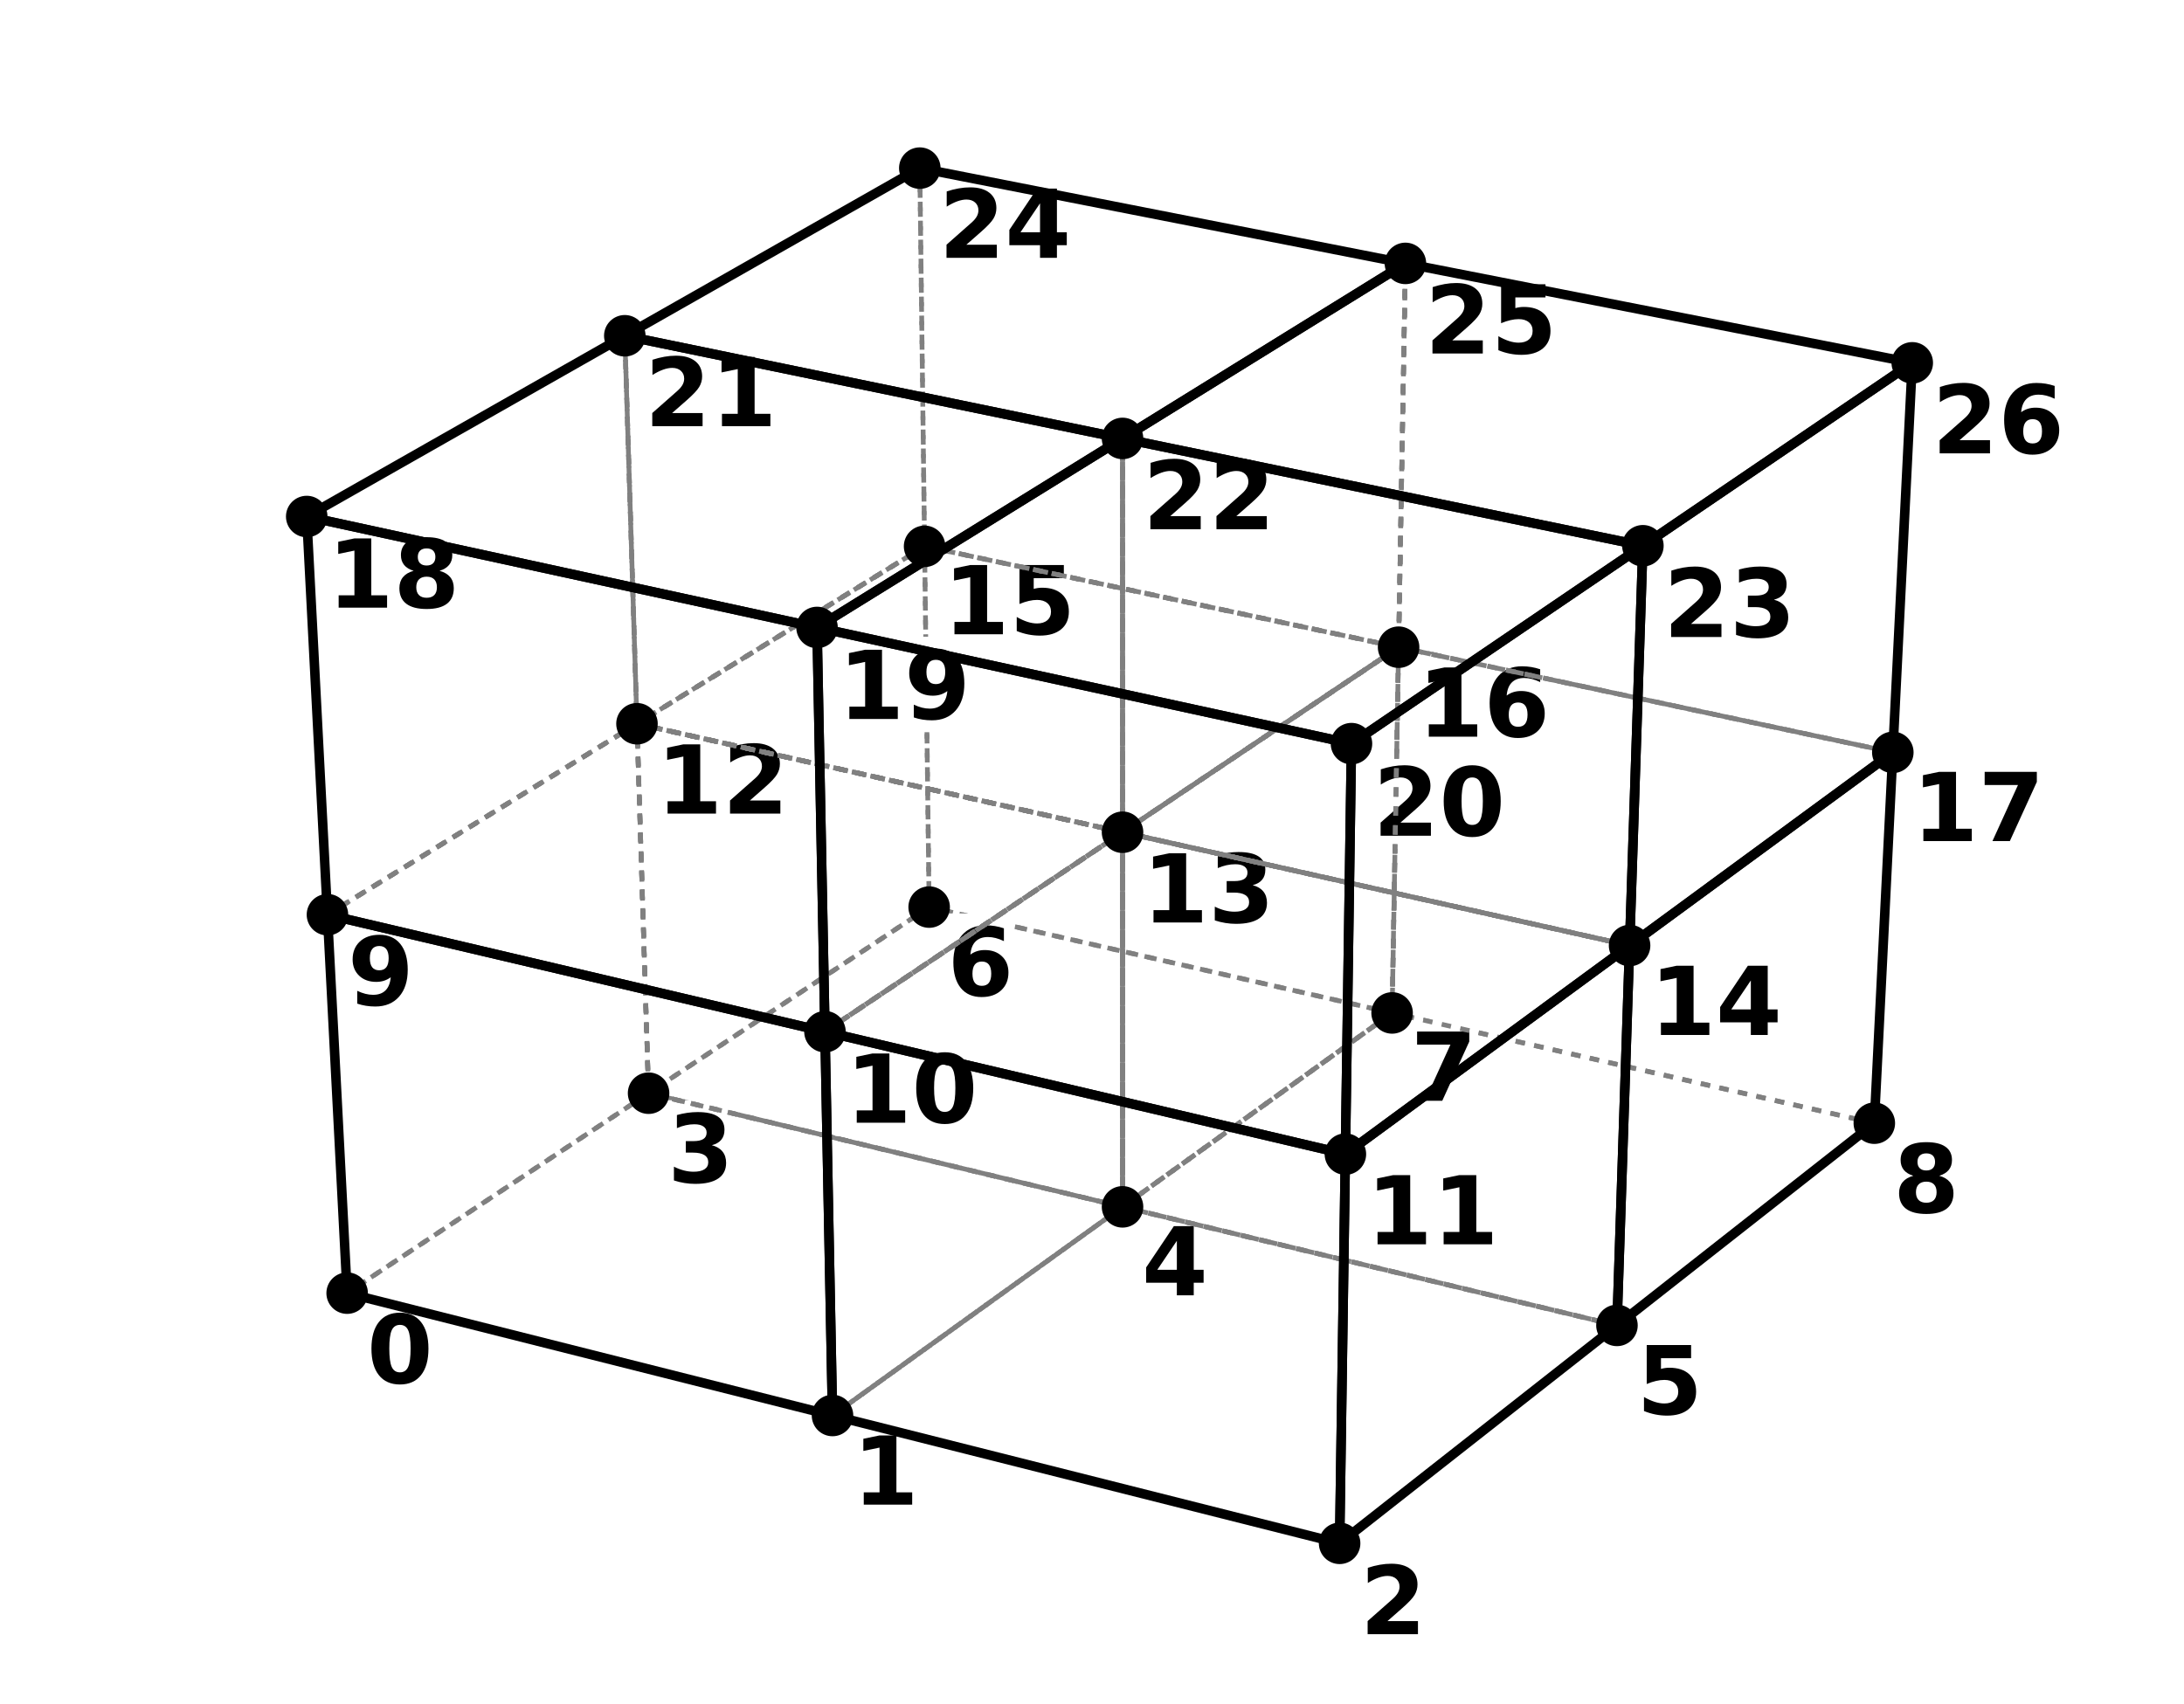 <?xml version="1.0" encoding="utf-8" standalone="no"?>
<!DOCTYPE svg PUBLIC "-//W3C//DTD SVG 1.1//EN"
  "http://www.w3.org/Graphics/SVG/1.1/DTD/svg11.dtd">
<!-- Created with matplotlib (http://matplotlib.sourceforge.net/) -->
<svg height="359pt" version="1.1" viewBox="0 0 460 359" width="460pt" xmlns="http://www.w3.org/2000/svg" xmlns:xlink="http://www.w3.org/1999/xlink">
 <defs>
  <style type="text/css">
*{stroke-linecap:square;stroke-linejoin:round;}
  </style>
 </defs>
 <g id="figure_1">
  <g id="patch_1">
   <path d="
M0 360
L460.8 360
L460.8 0
L0 0
z
" style="fill:#ffffff;"/>
  </g>
  <g id="patch_2">
   <path d="
M7.2 352.8
L453.6 352.8
L453.6 7.2
L7.2 7.2
z
" style="fill:#ffffff;"/>
  </g>
  <g id="axes_1">
   <g id="Poly3DCollection_1">
    <defs>
     <path d="
M293.208 -146.604
L195.7 -168.903
L194.738 -244.904
L294.576 -223.654
z
" id="C0_0_dccade579b"/>
    </defs>
    <g clip-path="url(#p5bee155178)">
     <use style="fill:none;stroke:#808080;stroke-dasharray:1,3;stroke-dashoffset:0.0;stroke-linecap:butt;" x="0" xlink:href="#C0_0_dccade579b" y="360.0"/>
    </g>
   </g>
   <g id="Poly3DCollection_2">
    <defs>
     <path d="
M136.605 -129.695
L236.432 -105.752
L293.208 -146.604
L195.7 -168.903
z
" id="C1_0_1a8f1edcb4"/>
    </defs>
    <g clip-path="url(#p5bee155178)">
     <use style="fill:none;stroke:#808080;stroke-dasharray:1,3;stroke-dashoffset:0.0;stroke-linecap:butt;" x="0" xlink:href="#C1_0_1a8f1edcb4" y="360.0"/>
    </g>
   </g>
   <g id="Poly3DCollection_3">
    <defs>
     <path d="
M195.7 -168.903
L136.605 -129.695
L134.162 -207.527
L194.738 -244.904
z
" id="C2_0_f75cc17c70"/>
    </defs>
    <g clip-path="url(#p5bee155178)">
     <use style="fill:none;stroke:#808080;stroke-dasharray:1,3;stroke-dashoffset:0.0;stroke-linecap:butt;" x="0" xlink:href="#C2_0_f75cc17c70" y="360.0"/>
    </g>
   </g>
   <g id="Poly3DCollection_4">
    <defs>
     <path d="
M394.773 -123.377
L293.208 -146.604
L294.576 -223.654
L398.67 -201.498
z
" id="C3_0_6475b06a6d"/>
    </defs>
    <g clip-path="url(#p5bee155178)">
     <use style="fill:none;stroke:#808080;stroke-dasharray:1,3;stroke-dashoffset:0.0;stroke-linecap:butt;" x="0" xlink:href="#C3_0_6475b06a6d" y="360.0"/>
    </g>
   </g>
   <g id="text_1">
    <g id="patch_3">
     <path d="
M75.28 293.674
L91.284 293.674
L91.284 274.546
L75.28 274.546
z
" style="fill:#ffffff;stroke:#ffffff;"/>
    </g>
    <!-- 0 -->
    <defs>
     <path d="
M46 36.531
Q46 50.203 43.438 55.781
Q40.875 61.375 34.812 61.375
Q28.766 61.375 26.172 55.781
Q23.578 50.203 23.578 36.531
Q23.578 22.703 26.172 17.031
Q28.766 11.375 34.812 11.375
Q40.828 11.375 43.406 17.031
Q46 22.703 46 36.531
M64.797 36.375
Q64.797 18.266 56.984 8.422
Q49.172 -1.422 34.812 -1.422
Q20.406 -1.422 12.594 8.422
Q4.781 18.266 4.781 36.375
Q4.781 54.547 12.594 64.375
Q20.406 74.219 34.812 74.219
Q49.172 74.219 56.984 64.375
Q64.797 54.547 64.797 36.375" id="BitstreamVeraSans-Bold-30"/>
    </defs>
    <g transform="translate(77.28 291.389)scale(0.2 -0.2)">
     <use xlink:href="#BitstreamVeraSans-Bold-30"/>
    </g>
   </g>
   <g id="text_2">
    <g id="patch_4">
     <path d="
M177.585 318.989
L191.869 318.989
L191.869 300.408
L177.585 300.408
z
" style="fill:#ffffff;stroke:#ffffff;"/>
    </g>
    <!-- 1 -->
    <defs>
     <path d="
M11.719 12.984
L28.328 12.984
L28.328 60.109
L11.281 56.594
L11.281 69.391
L28.219 72.906
L46.094 72.906
L46.094 12.984
L62.703 12.984
L62.703 0
L11.719 0
z
" id="BitstreamVeraSans-Bold-31"/>
    </defs>
    <g transform="translate(179.585 316.989)scale(0.2 -0.2)">
     <use xlink:href="#BitstreamVeraSans-Bold-31"/>
    </g>
   </g>
   <g id="text_3">
    <g id="patch_5">
     <path d="
M284.475 346.274
L299.071 346.274
L299.071 327.43
L284.475 327.43
z
" style="fill:#ffffff;stroke:#ffffff;"/>
    </g>
    <!-- 2 -->
    <defs>
     <path d="
M28.812 13.812
L60.891 13.812
L60.891 0
L7.906 0
L7.906 13.812
L34.516 37.312
Q38.094 40.531 39.797 43.609
Q41.5 46.688 41.5 50
Q41.5 55.125 38.062 58.25
Q34.625 61.375 28.906 61.375
Q24.516 61.375 19.281 59.5
Q14.062 57.625 8.109 53.906
L8.109 69.922
Q14.453 72.016 20.656 73.109
Q26.859 74.219 32.812 74.219
Q45.906 74.219 53.156 68.453
Q60.406 62.703 60.406 52.391
Q60.406 46.438 57.328 41.281
Q54.25 36.141 44.391 27.484
z
" id="BitstreamVeraSans-Bold-32"/>
    </defs>
    <g transform="translate(286.475 344.274)scale(0.2 -0.2)">
     <use xlink:href="#BitstreamVeraSans-Bold-32"/>
    </g>
   </g>
   <g id="text_4">
    <g id="patch_6">
     <path d="
M138.61 251.41
L153.598 251.41
L153.598 232.282
L138.61 232.282
z
" style="fill:#ffffff;stroke:#ffffff;"/>
    </g>
    <!-- 3 -->
    <defs>
     <path d="
M46.578 39.312
Q53.953 37.406 57.781 32.688
Q61.625 27.984 61.625 20.703
Q61.625 9.859 53.312 4.219
Q45.016 -1.422 29.109 -1.422
Q23.484 -1.422 17.844 -0.516
Q12.203 0.391 6.688 2.203
L6.688 16.703
Q11.969 14.062 17.156 12.719
Q22.359 11.375 27.391 11.375
Q34.859 11.375 38.844 13.953
Q42.828 16.547 42.828 21.391
Q42.828 26.375 38.75 28.938
Q34.672 31.5 26.703 31.5
L19.188 31.5
L19.188 43.609
L27.094 43.609
Q34.188 43.609 37.641 45.828
Q41.109 48.047 41.109 52.594
Q41.109 56.781 37.734 59.078
Q34.375 61.375 28.219 61.375
Q23.688 61.375 19.047 60.344
Q14.406 59.328 9.812 57.328
L9.812 71.094
Q15.375 72.656 20.844 73.438
Q26.312 74.219 31.594 74.219
Q45.797 74.219 52.844 69.547
Q59.906 64.891 59.906 55.516
Q59.906 49.125 56.531 45.047
Q53.172 40.969 46.578 39.312" id="BitstreamVeraSans-Bold-33"/>
    </defs>
    <g transform="translate(140.61 249.125)scale(0.2 -0.2)">
     <use xlink:href="#BitstreamVeraSans-Bold-33"/>
    </g>
   </g>
   <g id="text_5">
    <g id="patch_7">
     <path d="
M238.509 274.887
L254.606 274.887
L254.606 256.305
L238.509 256.305
z
" style="fill:#ffffff;stroke:#ffffff;"/>
    </g>
    <!-- 4 -->
    <defs>
     <path d="
M36.812 57.422
L16.219 26.906
L36.812 26.906
z

M33.688 72.906
L54.594 72.906
L54.594 26.906
L64.984 26.906
L64.984 13.281
L54.594 13.281
L54.594 0
L36.812 0
L36.812 13.281
L4.5 13.281
L4.5 29.391
z
" id="BitstreamVeraSans-Bold-34"/>
    </defs>
    <g transform="translate(240.509 272.887)scale(0.2 -0.2)">
     <use xlink:href="#BitstreamVeraSans-Bold-34"/>
    </g>
   </g>
   <g id="text_6">
    <g id="patch_8">
     <path d="
M342.719 300.232
L357.694 300.232
L357.694 281.366
L342.719 281.366
z
" style="fill:#ffffff;stroke:#ffffff;"/>
    </g>
    <!-- 5 -->
    <defs>
     <path d="
M10.594 72.906
L57.328 72.906
L57.328 59.078
L25.594 59.078
L25.594 47.797
Q27.734 48.391 29.906 48.703
Q32.078 49.031 34.422 49.031
Q47.75 49.031 55.172 42.359
Q62.594 35.688 62.594 23.781
Q62.594 11.969 54.516 5.266
Q46.438 -1.422 32.078 -1.422
Q25.875 -1.422 19.797 -0.219
Q13.719 0.984 7.719 3.422
L7.719 18.219
Q13.672 14.797 19.016 13.078
Q24.359 11.375 29.109 11.375
Q35.938 11.375 39.859 14.719
Q43.797 18.062 43.797 23.781
Q43.797 29.547 39.859 32.859
Q35.938 36.188 29.109 36.188
Q25.047 36.188 20.453 35.125
Q15.875 34.078 10.594 31.891
z
" id="BitstreamVeraSans-Bold-35"/>
    </defs>
    <g transform="translate(344.719 297.947)scale(0.2 -0.2)">
     <use xlink:href="#BitstreamVeraSans-Bold-35"/>
    </g>
   </g>
   <g id="text_7">
    <g id="patch_9">
     <path d="
M197.559 212.05
L213.159 212.05
L213.159 192.941
L197.559 192.941
z
" style="fill:#ffffff;stroke:#ffffff;"/>
    </g>
    <!-- 6 -->
    <defs>
     <path d="
M36.188 35.984
Q31.25 35.984 28.781 32.781
Q26.312 29.594 26.312 23.188
Q26.312 16.797 28.781 13.594
Q31.25 10.406 36.188 10.406
Q41.156 10.406 43.625 13.594
Q46.094 16.797 46.094 23.188
Q46.094 29.594 43.625 32.781
Q41.156 35.984 36.188 35.984
M59.422 71
L59.422 57.516
Q54.781 59.719 50.672 60.766
Q46.578 61.812 42.672 61.812
Q34.281 61.812 29.594 57.141
Q24.906 52.484 24.125 43.312
Q27.344 45.703 31.094 46.891
Q34.859 48.094 39.312 48.094
Q50.484 48.094 57.344 41.547
Q64.203 35.016 64.203 24.422
Q64.203 12.703 56.531 5.641
Q48.875 -1.422 35.984 -1.422
Q21.781 -1.422 13.984 8.172
Q6.203 17.781 6.203 35.406
Q6.203 53.469 15.312 63.797
Q24.422 74.125 40.281 74.125
Q45.312 74.125 50.047 73.344
Q54.781 72.562 59.422 71" id="BitstreamVeraSans-Bold-36"/>
    </defs>
    <g transform="translate(199.559 209.766)scale(0.2 -0.2)">
     <use xlink:href="#BitstreamVeraSans-Bold-36"/>
    </g>
   </g>
   <g id="text_8">
    <g id="patch_10">
     <path d="
M295.134 233.897
L310.122 233.897
L310.122 215.315
L295.134 215.315
z
" style="fill:#ffffff;stroke:#ffffff;"/>
    </g>
    <!-- 7 -->
    <defs>
     <path d="
M6.688 72.906
L61.625 72.906
L61.625 62.312
L33.203 0
L14.891 0
L41.797 59.078
L6.688 59.078
z
" id="BitstreamVeraSans-Bold-37"/>
    </defs>
    <g transform="translate(297.134 231.897)scale(0.2 -0.2)">
     <use xlink:href="#BitstreamVeraSans-Bold-37"/>
    </g>
   </g>
   <g id="text_9">
    <g id="patch_11">
     <path d="
M396.768 257.749
L412.221 257.749
L412.221 238.621
L396.768 238.621
z
" style="fill:#ffffff;stroke:#ffffff;"/>
    </g>
    <!-- 8 -->
    <defs>
     <path d="
M34.812 32.625
Q29.547 32.625 26.703 29.734
Q23.875 26.859 23.875 21.484
Q23.875 16.109 26.703 13.25
Q29.547 10.406 34.812 10.406
Q40.047 10.406 42.828 13.25
Q45.609 16.109 45.609 21.484
Q45.609 26.906 42.828 29.766
Q40.047 32.625 34.812 32.625
M21.094 38.812
Q14.453 40.828 11.078 44.969
Q7.719 49.125 7.719 55.328
Q7.719 64.547 14.594 69.375
Q21.484 74.219 34.812 74.219
Q48.047 74.219 54.922 69.406
Q61.812 64.594 61.812 55.328
Q61.812 49.125 58.422 44.969
Q55.031 40.828 48.391 38.812
Q55.812 36.766 59.594 32.156
Q63.375 27.547 63.375 20.516
Q63.375 9.672 56.172 4.125
Q48.969 -1.422 34.812 -1.422
Q20.609 -1.422 13.359 4.125
Q6.109 9.672 6.109 20.516
Q6.109 27.547 9.891 32.156
Q13.672 36.766 21.094 38.812
M25.484 53.422
Q25.484 49.078 27.906 46.734
Q30.328 44.391 34.812 44.391
Q39.203 44.391 41.594 46.734
Q44 49.078 44 53.422
Q44 57.766 41.594 60.078
Q39.203 62.406 34.812 62.406
Q30.328 62.406 27.906 60.062
Q25.484 57.719 25.484 53.422" id="BitstreamVeraSans-Bold-38"/>
    </defs>
    <g transform="translate(398.768 255.464)scale(0.2 -0.2)">
     <use xlink:href="#BitstreamVeraSans-Bold-38"/>
    </g>
   </g>
   <g id="text_10">
    <g id="patch_12">
     <path d="
M71.238 214.043
L86.841 214.043
L86.841 194.933
L71.238 194.933
z
" style="fill:#ffffff;stroke:#ffffff;"/>
    </g>
    <!-- 9 -->
    <defs>
     <path d="
M10.016 1.609
L10.016 15.094
Q14.5 12.984 18.594 11.938
Q22.703 10.891 26.703 10.891
Q35.109 10.891 39.797 15.547
Q44.484 20.219 45.312 29.391
Q42 26.953 38.234 25.734
Q34.469 24.516 30.078 24.516
Q18.891 24.516 12.031 31.031
Q5.172 37.547 5.172 48.188
Q5.172 59.969 12.812 67.047
Q20.453 74.125 33.297 74.125
Q47.562 74.125 55.375 64.5
Q63.188 54.891 63.188 37.312
Q63.188 19.234 54.047 8.906
Q44.922 -1.422 29 -1.422
Q23.875 -1.422 19.188 -0.656
Q14.5 0.094 10.016 1.609
M33.203 36.719
Q38.141 36.719 40.625 39.906
Q43.109 43.109 43.109 49.516
Q43.109 55.859 40.625 59.078
Q38.141 62.312 33.203 62.312
Q28.266 62.312 25.781 59.078
Q23.297 55.859 23.297 49.516
Q23.297 43.109 25.781 39.906
Q28.266 36.719 33.203 36.719" id="BitstreamVeraSans-Bold-39"/>
    </defs>
    <g transform="translate(73.238 211.758)scale(0.2 -0.2)">
     <use xlink:href="#BitstreamVeraSans-Bold-39"/>
    </g>
   </g>
   <g id="text_11">
    <g id="patch_13">
     <path d="
M176.108 238.805
L204.727 238.805
L204.727 219.677
L176.108 219.677
z
" style="fill:#ffffff;stroke:#ffffff;"/>
    </g>
    <!-- 10 -->
    <g transform="translate(178.108 236.521)scale(0.2 -0.2)">
     <use xlink:href="#BitstreamVeraSans-Bold-31"/>
     <use x="69.58" xlink:href="#BitstreamVeraSans-Bold-30"/>
    </g>
   </g>
   <g id="text_12">
    <g id="patch_14">
     <path d="
M285.804 264.141
L314.004 264.141
L314.004 245.559
L285.804 245.559
z
" style="fill:#ffffff;stroke:#ffffff;"/>
    </g>
    <!-- 11 -->
    <g transform="translate(287.804 262.141)scale(0.2 -0.2)">
     <use xlink:href="#BitstreamVeraSans-Bold-31"/>
     <use x="69.58" xlink:href="#BitstreamVeraSans-Bold-31"/>
    </g>
   </g>
   <g id="text_13">
    <g id="patch_15">
     <path d="
M136.266 173.401
L164.103 173.401
L164.103 154.557
L136.266 154.557
z
" style="fill:#ffffff;stroke:#ffffff;"/>
    </g>
    <!-- 12 -->
    <g transform="translate(138.266 171.401)scale(0.2 -0.2)">
     <use xlink:href="#BitstreamVeraSans-Bold-31"/>
     <use x="69.58" xlink:href="#BitstreamVeraSans-Bold-32"/>
    </g>
   </g>
   <g id="text_14">
    <g id="patch_16">
     <path d="
M238.611 196.627
L266.596 196.627
L266.596 177.499
L238.611 177.499
z
" style="fill:#ffffff;stroke:#ffffff;"/>
    </g>
    <!-- 13 -->
    <g transform="translate(240.611 194.343)scale(0.2 -0.2)">
     <use xlink:href="#BitstreamVeraSans-Bold-31"/>
     <use x="69.58" xlink:href="#BitstreamVeraSans-Bold-33"/>
    </g>
   </g>
   <g id="text_15">
    <g id="patch_17">
     <path d="
M345.486 220.037
L374.142 220.037
L374.142 201.456
L345.486 201.456
z
" style="fill:#ffffff;stroke:#ffffff;"/>
    </g>
    <!-- 14 -->
    <g transform="translate(347.486 218.037)scale(0.2 -0.2)">
     <use xlink:href="#BitstreamVeraSans-Bold-31"/>
     <use x="69.58" xlink:href="#BitstreamVeraSans-Bold-34"/>
    </g>
   </g>
   <g id="text_16">
    <g id="patch_18">
     <path d="
M196.689 135.905
L224.867 135.905
L224.867 117.04
L196.689 117.04
z
" style="fill:#ffffff;stroke:#ffffff;"/>
    </g>
    <!-- 15 -->
    <g transform="translate(198.689 133.621)scale(0.2 -0.2)">
     <use xlink:href="#BitstreamVeraSans-Bold-31"/>
     <use x="69.58" xlink:href="#BitstreamVeraSans-Bold-35"/>
    </g>
   </g>
   <g id="text_17">
    <g id="patch_19">
     <path d="
M296.597 157.479
L325.097 157.479
L325.097 138.369
L296.597 138.369
z
" style="fill:#ffffff;stroke:#ffffff;"/>
    </g>
    <!-- 16 -->
    <g transform="translate(298.597 155.194)scale(0.2 -0.2)">
     <use xlink:href="#BitstreamVeraSans-Bold-31"/>
     <use x="69.58" xlink:href="#BitstreamVeraSans-Bold-36"/>
    </g>
   </g>
   <g id="text_18">
    <g id="patch_20">
     <path d="
M400.762 179.19
L428.747 179.19
L428.747 160.608
L400.762 160.608
z
" style="fill:#ffffff;stroke:#ffffff;"/>
    </g>
    <!-- 17 -->
    <g transform="translate(402.762 177.19)scale(0.2 -0.2)">
     <use xlink:href="#BitstreamVeraSans-Bold-31"/>
     <use x="69.58" xlink:href="#BitstreamVeraSans-Bold-37"/>
    </g>
   </g>
   <g id="text_19">
    <g id="patch_21">
     <path d="
M66.985 130.3
L95.319 130.3
L95.319 111.172
L66.985 111.172
z
" style="fill:#ffffff;stroke:#ffffff;"/>
    </g>
    <!-- 18 -->
    <g transform="translate(68.985 128.015)scale(0.2 -0.2)">
     <use xlink:href="#BitstreamVeraSans-Bold-31"/>
     <use x="69.58" xlink:href="#BitstreamVeraSans-Bold-38"/>
    </g>
   </g>
   <g id="text_20">
    <g id="patch_22">
     <path d="
M174.553 153.75
L202.85 153.75
L202.85 134.641
L174.553 134.641
z
" style="fill:#ffffff;stroke:#ffffff;"/>
    </g>
    <!-- 19 -->
    <g transform="translate(176.553 151.466)scale(0.2 -0.2)">
     <use xlink:href="#BitstreamVeraSans-Bold-31"/>
     <use x="69.58" xlink:href="#BitstreamVeraSans-Bold-39"/>
    </g>
   </g>
   <g id="text_21">
    <g id="patch_23">
     <path d="
M287.206 178.348
L316.5 178.348
L316.5 159.22
L287.206 159.22
z
" style="fill:#ffffff;stroke:#ffffff;"/>
    </g>
    <!-- 20 -->
    <g transform="translate(289.206 176.063)scale(0.2 -0.2)">
     <use xlink:href="#BitstreamVeraSans-Bold-32"/>
     <use x="69.58" xlink:href="#BitstreamVeraSans-Bold-30"/>
    </g>
   </g>
   <g id="text_22">
    <g id="patch_24">
     <path d="
M133.803 91.778
L162.678 91.778
L162.678 72.934
L133.803 72.934
z
" style="fill:#ffffff;stroke:#ffffff;"/>
    </g>
    <!-- 21 -->
    <g transform="translate(135.803 89.778)scale(0.2 -0.2)">
     <use xlink:href="#BitstreamVeraSans-Bold-32"/>
     <use x="69.58" xlink:href="#BitstreamVeraSans-Bold-31"/>
    </g>
   </g>
   <g id="text_23">
    <g id="patch_25">
     <path d="
M238.718 113.495
L267.231 113.495
L267.231 94.652
L238.718 94.652
z
" style="fill:#ffffff;stroke:#ffffff;"/>
    </g>
    <!-- 22 -->
    <g transform="translate(240.718 111.495)scale(0.2 -0.2)">
     <use xlink:href="#BitstreamVeraSans-Bold-32"/>
     <use x="69.58" xlink:href="#BitstreamVeraSans-Bold-32"/>
    </g>
   </g>
   <g id="text_24">
    <g id="patch_26">
     <path d="
M348.398 136.484
L377.057 136.484
L377.057 117.356
L348.398 117.356
z
" style="fill:#ffffff;stroke:#ffffff;"/>
    </g>
    <!-- 23 -->
    <g transform="translate(350.398 134.199)scale(0.2 -0.2)">
     <use xlink:href="#BitstreamVeraSans-Bold-32"/>
     <use x="69.58" xlink:href="#BitstreamVeraSans-Bold-33"/>
    </g>
   </g>
   <g id="text_25">
    <g id="patch_27">
     <path d="
M195.777 56.313
L225.108 56.313
L225.108 37.469
L195.777 37.469
z
" style="fill:#ffffff;stroke:#ffffff;"/>
    </g>
    <!-- 24 -->
    <g transform="translate(197.777 54.313)scale(0.2 -0.2)">
     <use xlink:href="#BitstreamVeraSans-Bold-32"/>
     <use x="69.58" xlink:href="#BitstreamVeraSans-Bold-34"/>
    </g>
   </g>
   <g id="text_26">
    <g id="patch_28">
     <path d="
M298.131 76.752
L326.985 76.752
L326.985 57.624
L298.131 57.624
z
" style="fill:#ffffff;stroke:#ffffff;"/>
    </g>
    <!-- 25 -->
    <g transform="translate(300.131 74.468)scale(0.2 -0.2)">
     <use xlink:href="#BitstreamVeraSans-Bold-32"/>
     <use x="69.58" xlink:href="#BitstreamVeraSans-Bold-35"/>
    </g>
   </g>
   <g id="text_27">
    <g id="patch_29">
     <path d="
M404.959 97.788
L434.134 97.788
L434.134 78.66
L404.959 78.66
z
" style="fill:#ffffff;stroke:#ffffff;"/>
    </g>
    <!-- 26 -->
    <g transform="translate(406.959 95.504)scale(0.2 -0.2)">
     <use xlink:href="#BitstreamVeraSans-Bold-32"/>
     <use x="69.58" xlink:href="#BitstreamVeraSans-Bold-36"/>
    </g>
   </g>
   <g id="Poly3DCollection_5">
    <defs>
     <path d="
M294.576 -223.654
L194.738 -244.904
L193.73 -324.581
L296.012 -304.509
z
" id="C4_0_30da439082"/>
    </defs>
    <g clip-path="url(#p5bee155178)">
     <use style="fill:none;stroke:#808080;stroke-dasharray:1,3;stroke-dashoffset:0.0;stroke-linecap:butt;" x="0" xlink:href="#C4_0_30da439082" y="360.0"/>
    </g>
   </g>
   <g id="Poly3DCollection_6">
    <defs>
     <path d="
M236.432 -105.752
L340.568 -80.775
L394.773 -123.377
L293.208 -146.604
z
" id="C5_0_2ef0fa95e1"/>
    </defs>
    <g clip-path="url(#p5bee155178)">
     <use style="fill:none;stroke:#808080;stroke-dasharray:1,3;stroke-dashoffset:0.0;stroke-linecap:butt;" x="0" xlink:href="#C5_0_2ef0fa95e1" y="360.0"/>
    </g>
   </g>
   <g id="Poly3DCollection_7">
    <defs>
     <path d="
M134.162 -207.527
L236.432 -184.67
L294.576 -223.654
L194.738 -244.904
z
" id="C6_0_a806788bc5"/>
    </defs>
    <g clip-path="url(#p5bee155178)">
     <use style="fill:none;stroke:#808080;stroke-dasharray:1,3;stroke-dashoffset:0.0;stroke-linecap:butt;" x="0" xlink:href="#C6_0_a806788bc5" y="360.0"/>
    </g>
   </g>
   <g id="Poly3DCollection_8">
    <defs>
     <path d="
M236.432 -105.752
L293.208 -146.604
L294.576 -223.654
L236.432 -184.67
z
" id="C7_0_3fdad7ff7c"/>
    </defs>
    <g clip-path="url(#p5bee155178)">
     <use style="fill:none;stroke:#808080;stroke-dasharray:1,3;stroke-dashoffset:0.0;stroke-linecap:butt;" x="0" xlink:href="#C7_0_3fdad7ff7c" y="360.0"/>
    </g>
   </g>
   <g id="Poly3DCollection_9">
    <defs>
     <path d="
M134.162 -207.527
L236.432 -184.67
L294.576 -223.654
L194.738 -244.904
z
" id="C8_0_a806788bc5"/>
    </defs>
    <g clip-path="url(#p5bee155178)">
     <use style="fill:none;stroke:#808080;stroke-dasharray:1,3;stroke-dashoffset:0.0;stroke-linecap:butt;" x="0" xlink:href="#C8_0_a806788bc5" y="360.0"/>
    </g>
   </g>
   <g id="Poly3DCollection_10">
    <defs>
     <path d="
M236.432 -105.752
L293.208 -146.604
L294.576 -223.654
L236.432 -184.67
z
" id="C9_0_3fdad7ff7c"/>
    </defs>
    <g clip-path="url(#p5bee155178)">
     <use style="fill:none;stroke:#808080;stroke-dasharray:1,3;stroke-dashoffset:0.0;stroke-linecap:butt;" x="0" xlink:href="#C9_0_3fdad7ff7c" y="360.0"/>
    </g>
   </g>
   <g id="Poly3DCollection_11">
    <defs>
     <path d="
M236.432 -105.752
L136.605 -129.695
L134.162 -207.527
L236.432 -184.67
z
" id="Ca_0_f8f4a7cd2e"/>
    </defs>
    <g clip-path="url(#p5bee155178)">
     <use style="fill:none;stroke:#808080;stroke-dasharray:1,3;stroke-dashoffset:0.0;stroke-linecap:butt;" x="0" xlink:href="#Ca_0_f8f4a7cd2e" y="360.0"/>
    </g>
   </g>
   <g id="Poly3DCollection_12">
    <defs>
     <path d="
M236.432 -105.752
L136.605 -129.695
L134.162 -207.527
L236.432 -184.67
z
" id="Cb_0_f8f4a7cd2e"/>
    </defs>
    <g clip-path="url(#p5bee155178)">
     <use style="fill:none;stroke:#808080;stroke-dasharray:1,3;stroke-dashoffset:0.0;stroke-linecap:butt;" x="0" xlink:href="#Cb_0_f8f4a7cd2e" y="360.0"/>
    </g>
   </g>
   <g id="Poly3DCollection_13">
    <defs>
     <path d="
M194.738 -244.904
L134.162 -207.527
L131.597 -289.263
L193.73 -324.581
z
" id="Cc_0_930ec0dde7"/>
    </defs>
    <g clip-path="url(#p5bee155178)">
     <use style="fill:none;stroke:#808080;stroke-dasharray:1,3;stroke-dashoffset:0.0;stroke-linecap:butt;" x="0" xlink:href="#Cc_0_930ec0dde7" y="360.0"/>
    </g>
   </g>
   <g id="Poly3DCollection_14">
    <defs>
     <path d="
M398.67 -201.498
L294.576 -223.654
L296.012 -304.509
L402.764 -283.561
z
" id="Cd_0_7e9695bf4c"/>
    </defs>
    <g clip-path="url(#p5bee155178)">
     <use style="fill:none;stroke:#808080;stroke-dasharray:1,3;stroke-dashoffset:0.0;stroke-linecap:butt;" x="0" xlink:href="#Cd_0_7e9695bf4c" y="360.0"/>
    </g>
   </g>
   <g id="Poly3DCollection_15">
    <defs>
     <path d="
M73.118 -87.573
L175.345 -61.797
L236.432 -105.752
L136.605 -129.695
z
" id="Ce_0_47a3c3b8a5"/>
    </defs>
    <g clip-path="url(#p5bee155178)">
     <use style="fill:none;stroke:#808080;stroke-dasharray:1,3;stroke-dashoffset:0.0;stroke-linecap:butt;" x="0" xlink:href="#Ce_0_47a3c3b8a5" y="360.0"/>
    </g>
   </g>
   <g id="Poly3DCollection_16">
    <defs>
     <path d="
M136.605 -129.695
L73.118 -87.573
L68.969 -167.301
L134.162 -207.527
z
" id="Cf_0_e49a41b63f"/>
    </defs>
    <g clip-path="url(#p5bee155178)">
     <use style="fill:none;stroke:#808080;stroke-dasharray:1,3;stroke-dashoffset:0.0;stroke-linecap:butt;" x="0" xlink:href="#Cf_0_e49a41b63f" y="360.0"/>
    </g>
   </g>
   <g id="Poly3DCollection_17">
    <defs>
     <path d="
M236.432 -184.67
L343.229 -160.802
L398.67 -201.498
L294.576 -223.654
z
" id="C10_0_1be6e07844"/>
    </defs>
    <g clip-path="url(#p5bee155178)">
     <use style="fill:none;stroke:#808080;stroke-dasharray:1,3;stroke-dashoffset:0.0;stroke-linecap:butt;" x="0" xlink:href="#C10_0_1be6e07844" y="360.0"/>
    </g>
   </g>
   <g id="Poly3DCollection_18">
    <defs>
     <path d="
M236.432 -184.67
L343.229 -160.802
L398.67 -201.498
L294.576 -223.654
z
" id="C11_0_1be6e07844"/>
    </defs>
    <g clip-path="url(#p5bee155178)">
     <use style="fill:none;stroke:#808080;stroke-dasharray:1,3;stroke-dashoffset:0.0;stroke-linecap:butt;" x="0" xlink:href="#C11_0_1be6e07844" y="360.0"/>
    </g>
   </g>
   <g id="Poly3DCollection_19">
    <defs>
     <path d="
M340.568 -80.775
L394.773 -123.377
L398.67 -201.498
L343.229 -160.802
z
" id="C12_0_8787c0fe56"/>
    </defs>
    <g clip-path="url(#p5bee155178)">
     <use style="fill:none;stroke:#000000;stroke-linecap:butt;stroke-width:2.0;" x="0" xlink:href="#C12_0_8787c0fe56" y="360.0"/>
    </g>
   </g>
   <g id="Poly3DCollection_20">
    <defs>
     <path d="
M340.568 -80.775
L236.432 -105.752
L236.432 -184.67
L343.229 -160.802
z
" id="C13_0_b64f8c9d94"/>
    </defs>
    <g clip-path="url(#p5bee155178)">
     <use style="fill:none;stroke:#808080;stroke-dasharray:1,3;stroke-dashoffset:0.0;stroke-linecap:butt;" x="0" xlink:href="#C13_0_b64f8c9d94" y="360.0"/>
    </g>
   </g>
   <g id="Poly3DCollection_21">
    <defs>
     <path d="
M340.568 -80.775
L236.432 -105.752
L236.432 -184.67
L343.229 -160.802
z
" id="C14_0_b64f8c9d94"/>
    </defs>
    <g clip-path="url(#p5bee155178)">
     <use style="fill:none;stroke:#808080;stroke-dasharray:1,3;stroke-dashoffset:0.0;stroke-linecap:butt;" x="0" xlink:href="#C14_0_b64f8c9d94" y="360.0"/>
    </g>
   </g>
   <g id="Poly3DCollection_22">
    <defs>
     <path d="
M236.432 -184.67
L294.576 -223.654
L296.012 -304.509
L236.432 -267.636
z
" id="C15_0_1d6d529d92"/>
    </defs>
    <g clip-path="url(#p5bee155178)">
     <use style="fill:none;stroke:#808080;stroke-dasharray:1,3;stroke-dashoffset:0.0;stroke-linecap:butt;" x="0" xlink:href="#C15_0_1d6d529d92" y="360.0"/>
    </g>
   </g>
   <g id="Poly3DCollection_23">
    <defs>
     <path d="
M131.597 -289.263
L236.432 -267.636
L296.012 -304.509
L193.73 -324.581
z
" id="C16_0_7ef45871e8"/>
    </defs>
    <g clip-path="url(#p5bee155178)">
     <use style="fill:none;stroke:#000000;stroke-linecap:butt;stroke-width:2.0;" x="0" xlink:href="#C16_0_7ef45871e8" y="360.0"/>
    </g>
   </g>
   <g id="Poly3DCollection_24">
    <defs>
     <path d="
M236.432 -184.67
L294.576 -223.654
L296.012 -304.509
L236.432 -267.636
z
" id="C17_0_1d6d529d92"/>
    </defs>
    <g clip-path="url(#p5bee155178)">
     <use style="fill:none;stroke:#808080;stroke-dasharray:1,3;stroke-dashoffset:0.0;stroke-linecap:butt;" x="0" xlink:href="#C17_0_1d6d529d92" y="360.0"/>
    </g>
   </g>
   <g id="Poly3DCollection_25">
    <defs>
     <path d="
M236.432 -184.67
L134.162 -207.527
L131.597 -289.263
L236.432 -267.636
z
" id="C18_0_67e29bab83"/>
    </defs>
    <g clip-path="url(#p5bee155178)">
     <use style="fill:none;stroke:#808080;stroke-dasharray:1,3;stroke-dashoffset:0.0;stroke-linecap:butt;" x="0" xlink:href="#C18_0_67e29bab83" y="360.0"/>
    </g>
   </g>
   <g id="Poly3DCollection_26">
    <defs>
     <path d="
M236.432 -184.67
L134.162 -207.527
L131.597 -289.263
L236.432 -267.636
z
" id="C19_0_67e29bab83"/>
    </defs>
    <g clip-path="url(#p5bee155178)">
     <use style="fill:none;stroke:#808080;stroke-dasharray:1,3;stroke-dashoffset:0.0;stroke-linecap:butt;" x="0" xlink:href="#C19_0_67e29bab83" y="360.0"/>
    </g>
   </g>
   <g id="Poly3DCollection_27">
    <defs>
     <path d="
M175.345 -61.797
L282.154 -34.866
L340.568 -80.775
L236.432 -105.752
z
" id="C1a_0_3f84362257"/>
    </defs>
    <g clip-path="url(#p5bee155178)">
     <use style="fill:none;stroke:#808080;stroke-dasharray:1,3;stroke-dashoffset:0.0;stroke-linecap:butt;" x="0" xlink:href="#C1a_0_3f84362257" y="360.0"/>
    </g>
   </g>
   <g id="Poly3DCollection_28">
    <defs>
     <path d="
M68.969 -167.301
L173.758 -142.649
L236.432 -184.67
L134.162 -207.527
z
" id="C1b_0_a144a2e8ba"/>
    </defs>
    <g clip-path="url(#p5bee155178)">
     <use style="fill:none;stroke:#808080;stroke-dasharray:1,3;stroke-dashoffset:0.0;stroke-linecap:butt;" x="0" xlink:href="#C1b_0_a144a2e8ba" y="360.0"/>
    </g>
   </g>
   <g id="Poly3DCollection_29">
    <defs>
     <path d="
M175.345 -61.797
L236.432 -105.752
L236.432 -184.67
L173.758 -142.649
z
" id="C1c_0_d8a7dd0e01"/>
    </defs>
    <g clip-path="url(#p5bee155178)">
     <use style="fill:none;stroke:#808080;stroke-dasharray:1,3;stroke-dashoffset:0.0;stroke-linecap:butt;" x="0" xlink:href="#C1c_0_d8a7dd0e01" y="360.0"/>
    </g>
   </g>
   <g id="Poly3DCollection_30">
    <defs>
     <path d="
M68.969 -167.301
L173.758 -142.649
L236.432 -184.67
L134.162 -207.527
z
" id="C1d_0_a144a2e8ba"/>
    </defs>
    <g clip-path="url(#p5bee155178)">
     <use style="fill:none;stroke:#808080;stroke-dasharray:1,3;stroke-dashoffset:0.0;stroke-linecap:butt;" x="0" xlink:href="#C1d_0_a144a2e8ba" y="360.0"/>
    </g>
   </g>
   <g id="Poly3DCollection_31">
    <defs>
     <path d="
M175.345 -61.797
L236.432 -105.752
L236.432 -184.67
L173.758 -142.649
z
" id="C1e_0_d8a7dd0e01"/>
    </defs>
    <g clip-path="url(#p5bee155178)">
     <use style="fill:none;stroke:#808080;stroke-dasharray:1,3;stroke-dashoffset:0.0;stroke-linecap:butt;" x="0" xlink:href="#C1e_0_d8a7dd0e01" y="360.0"/>
    </g>
   </g>
   <g id="Poly3DCollection_32">
    <defs>
     <path d="
M73.118 -87.573
L175.345 -61.797
L173.758 -142.649
L68.969 -167.301
z
" id="C1f_0_9ab0f224b6"/>
    </defs>
    <g clip-path="url(#p5bee155178)">
     <use style="fill:none;stroke:#000000;stroke-linecap:butt;stroke-width:2.0;" x="0" xlink:href="#C1f_0_9ab0f224b6" y="360.0"/>
    </g>
   </g>
   <g id="Poly3DCollection_33">
    <defs>
     <path d="
M134.162 -207.527
L68.969 -167.301
L64.604 -251.184
L131.597 -289.263
z
" id="C20_0_07f4377575"/>
    </defs>
    <g clip-path="url(#p5bee155178)">
     <use style="fill:none;stroke:#808080;stroke-dasharray:1,3;stroke-dashoffset:0.0;stroke-linecap:butt;" x="0" xlink:href="#C20_0_07f4377575" y="360.0"/>
    </g>
   </g>
   <g id="Poly3DCollection_34">
    <defs>
     <path d="
M236.432 -267.636
L346.03 -245.026
L402.764 -283.561
L296.012 -304.509
z
" id="C21_0_3742b42c6b"/>
    </defs>
    <g clip-path="url(#p5bee155178)">
     <use style="fill:none;stroke:#000000;stroke-linecap:butt;stroke-width:2.0;" x="0" xlink:href="#C21_0_3742b42c6b" y="360.0"/>
    </g>
   </g>
   <g id="Poly3DCollection_35">
    <defs>
     <path d="
M343.229 -160.802
L398.67 -201.498
L402.764 -283.561
L346.03 -245.026
z
" id="C22_0_bb6ba394a4"/>
    </defs>
    <g clip-path="url(#p5bee155178)">
     <use style="fill:none;stroke:#000000;stroke-linecap:butt;stroke-width:2.0;" x="0" xlink:href="#C22_0_bb6ba394a4" y="360.0"/>
    </g>
   </g>
   <g id="Poly3DCollection_36">
    <defs>
     <path d="
M343.229 -160.802
L236.432 -184.67
L236.432 -267.636
L346.03 -245.026
z
" id="C23_0_3c13941e55"/>
    </defs>
    <g clip-path="url(#p5bee155178)">
     <use style="fill:none;stroke:#808080;stroke-dasharray:1,3;stroke-dashoffset:0.0;stroke-linecap:butt;" x="0" xlink:href="#C23_0_3c13941e55" y="360.0"/>
    </g>
   </g>
   <g id="Poly3DCollection_37">
    <defs>
     <path d="
M343.229 -160.802
L236.432 -184.67
L236.432 -267.636
L346.03 -245.026
z
" id="C24_0_3c13941e55"/>
    </defs>
    <g clip-path="url(#p5bee155178)">
     <use style="fill:none;stroke:#808080;stroke-dasharray:1,3;stroke-dashoffset:0.0;stroke-linecap:butt;" x="0" xlink:href="#C24_0_3c13941e55" y="360.0"/>
    </g>
   </g>
   <g id="Poly3DCollection_38">
    <defs>
     <path d="
M173.758 -142.649
L283.369 -116.862
L343.229 -160.802
L236.432 -184.67
z
" id="C25_0_e83405d995"/>
    </defs>
    <g clip-path="url(#p5bee155178)">
     <use style="fill:none;stroke:#808080;stroke-dasharray:1,3;stroke-dashoffset:0.0;stroke-linecap:butt;" x="0" xlink:href="#C25_0_e83405d995" y="360.0"/>
    </g>
   </g>
   <g id="Poly3DCollection_39">
    <defs>
     <path d="
M173.758 -142.649
L283.369 -116.862
L343.229 -160.802
L236.432 -184.67
z
" id="C26_0_e83405d995"/>
    </defs>
    <g clip-path="url(#p5bee155178)">
     <use style="fill:none;stroke:#808080;stroke-dasharray:1,3;stroke-dashoffset:0.0;stroke-linecap:butt;" x="0" xlink:href="#C26_0_e83405d995" y="360.0"/>
    </g>
   </g>
   <g id="Poly3DCollection_40">
    <defs>
     <path d="
M282.154 -34.866
L340.568 -80.775
L343.229 -160.802
L283.369 -116.862
z
" id="C27_0_69fdf9d63a"/>
    </defs>
    <g clip-path="url(#p5bee155178)">
     <use style="fill:none;stroke:#000000;stroke-linecap:butt;stroke-width:2.0;" x="0" xlink:href="#C27_0_69fdf9d63a" y="360.0"/>
    </g>
   </g>
   <g id="Poly3DCollection_41">
    <defs>
     <path d="
M175.345 -61.797
L282.154 -34.866
L283.369 -116.862
L173.758 -142.649
z
" id="C28_0_21f9ad7a8d"/>
    </defs>
    <g clip-path="url(#p5bee155178)">
     <use style="fill:none;stroke:#000000;stroke-linecap:butt;stroke-width:2.0;" x="0" xlink:href="#C28_0_21f9ad7a8d" y="360.0"/>
    </g>
   </g>
   <g id="Poly3DCollection_42">
    <defs>
     <path d="
M173.758 -142.649
L236.432 -184.67
L236.432 -267.636
L172.086 -227.812
z
" id="C29_0_5787ddeb54"/>
    </defs>
    <g clip-path="url(#p5bee155178)">
     <use style="fill:none;stroke:#808080;stroke-dasharray:1,3;stroke-dashoffset:0.0;stroke-linecap:butt;" x="0" xlink:href="#C29_0_5787ddeb54" y="360.0"/>
    </g>
   </g>
   <g id="Poly3DCollection_43">
    <defs>
     <path d="
M64.604 -251.184
L172.086 -227.812
L236.432 -267.636
L131.597 -289.263
z
" id="C2a_0_d37f10115b"/>
    </defs>
    <g clip-path="url(#p5bee155178)">
     <use style="fill:none;stroke:#000000;stroke-linecap:butt;stroke-width:2.0;" x="0" xlink:href="#C2a_0_d37f10115b" y="360.0"/>
    </g>
   </g>
   <g id="Poly3DCollection_44">
    <defs>
     <path d="
M173.758 -142.649
L236.432 -184.67
L236.432 -267.636
L172.086 -227.812
z
" id="C2b_0_5787ddeb54"/>
    </defs>
    <g clip-path="url(#p5bee155178)">
     <use style="fill:none;stroke:#808080;stroke-dasharray:1,3;stroke-dashoffset:0.0;stroke-linecap:butt;" x="0" xlink:href="#C2b_0_5787ddeb54" y="360.0"/>
    </g>
   </g>
   <g id="Poly3DCollection_45">
    <defs>
     <path d="
M68.969 -167.301
L173.758 -142.649
L172.086 -227.812
L64.604 -251.184
z
" id="C2c_0_7a8031fe8c"/>
    </defs>
    <g clip-path="url(#p5bee155178)">
     <use style="fill:none;stroke:#000000;stroke-linecap:butt;stroke-width:2.0;" x="0" xlink:href="#C2c_0_7a8031fe8c" y="360.0"/>
    </g>
   </g>
   <g id="Poly3DCollection_46">
    <defs>
     <path d="
M172.086 -227.812
L284.65 -203.335
L346.03 -245.026
L236.432 -267.636
z
" id="C2d_0_f620725e11"/>
    </defs>
    <g clip-path="url(#p5bee155178)">
     <use style="fill:none;stroke:#000000;stroke-linecap:butt;stroke-width:2.0;" x="0" xlink:href="#C2d_0_f620725e11" y="360.0"/>
    </g>
   </g>
   <g id="Poly3DCollection_47">
    <defs>
     <path d="
M283.369 -116.862
L343.229 -160.802
L346.03 -245.026
L284.65 -203.335
z
" id="C2e_0_a9f76b44ef"/>
    </defs>
    <g clip-path="url(#p5bee155178)">
     <use style="fill:none;stroke:#000000;stroke-linecap:butt;stroke-width:2.0;" x="0" xlink:href="#C2e_0_a9f76b44ef" y="360.0"/>
    </g>
   </g>
   <g id="Poly3DCollection_48">
    <defs>
     <path d="
M173.758 -142.649
L283.369 -116.862
L284.65 -203.335
L172.086 -227.812
z
" id="C2f_0_4e470c7cfd"/>
    </defs>
    <g clip-path="url(#p5bee155178)">
     <use style="fill:none;stroke:#000000;stroke-linecap:butt;stroke-width:2.0;" x="0" xlink:href="#C2f_0_4e470c7cfd" y="360.0"/>
    </g>
   </g>
   <g id="Patch3DCollection_1">
    <defs>
     <path d="
M0 3.873
C1.027 3.873 2.012 3.465 2.739 2.739
C3.465 2.012 3.873 1.027 3.873 0
C3.873 -1.027 3.465 -2.012 2.739 -2.739
C2.012 -3.465 1.027 -3.873 0 -3.873
C-1.027 -3.873 -2.012 -3.465 -2.739 -2.739
C-3.465 -2.012 -3.873 -1.027 -3.873 0
C-3.873 1.027 -3.465 2.012 -2.739 2.739
C-2.012 3.465 -1.027 3.873 0 3.873
z
" id="C30_0_5009dfc2f8"/>
    </defs>
    <g clip-path="url(#p5bee155178)">
     <use style="opacity:0.583;stroke:#000000;stroke-linecap:butt;" x="73.118" xlink:href="#C30_0_5009dfc2f8" y="272.427"/>
    </g>
    <g clip-path="url(#p5bee155178)">
     <use style="opacity:0.673;stroke:#000000;stroke-linecap:butt;" x="175.345" xlink:href="#C30_0_5009dfc2f8" y="298.203"/>
    </g>
    <g clip-path="url(#p5bee155178)">
     <use style="opacity:0.767;stroke:#000000;stroke-linecap:butt;" x="282.154" xlink:href="#C30_0_5009dfc2f8" y="325.134"/>
    </g>
    <g clip-path="url(#p5bee155178)">
     <use style="opacity:0.436;stroke:#000000;stroke-linecap:butt;" x="136.605" xlink:href="#C30_0_5009dfc2f8" y="230.305"/>
    </g>
    <g clip-path="url(#p5bee155178)">
     <use style="opacity:0.52;stroke:#000000;stroke-linecap:butt;" x="236.432" xlink:href="#C30_0_5009dfc2f8" y="254.248"/>
    </g>
    <g clip-path="url(#p5bee155178)">
     <use style="opacity:0.607;stroke:#000000;stroke-linecap:butt;" x="340.568" xlink:href="#C30_0_5009dfc2f8" y="279.225"/>
    </g>
    <g clip-path="url(#p5bee155178)">
     <use style="opacity:0.3;stroke:#000000;stroke-linecap:butt;" x="195.7" xlink:href="#C30_0_5009dfc2f8" y="191.097"/>
    </g>
    <g clip-path="url(#p5bee155178)">
     <use style="opacity:0.378;stroke:#000000;stroke-linecap:butt;" x="293.208" xlink:href="#C30_0_5009dfc2f8" y="213.396"/>
    </g>
    <g clip-path="url(#p5bee155178)">
     <use style="opacity:0.458;stroke:#000000;stroke-linecap:butt;" x="394.773" xlink:href="#C30_0_5009dfc2f8" y="236.623"/>
    </g>
    <g clip-path="url(#p5bee155178)">
     <use style="opacity:0.687;stroke:#000000;stroke-linecap:butt;" x="68.969" xlink:href="#C30_0_5009dfc2f8" y="192.699"/>
    </g>
    <g clip-path="url(#p5bee155178)">
     <use style="opacity:0.781;stroke:#000000;stroke-linecap:butt;" x="173.758" xlink:href="#C30_0_5009dfc2f8" y="217.351"/>
    </g>
    <g clip-path="url(#p5bee155178)">
     <use style="opacity:0.88;stroke:#000000;stroke-linecap:butt;" x="283.369" xlink:href="#C30_0_5009dfc2f8" y="243.138"/>
    </g>
    <g clip-path="url(#p5bee155178)">
     <use style="opacity:0.533;stroke:#000000;stroke-linecap:butt;" x="134.162" xlink:href="#C30_0_5009dfc2f8" y="152.473"/>
    </g>
    <g clip-path="url(#p5bee155178)">
     <use style="opacity:0.621;stroke:#000000;stroke-linecap:butt;" x="236.432" xlink:href="#C30_0_5009dfc2f8" y="175.33"/>
    </g>
    <g clip-path="url(#p5bee155178)">
     <use style="opacity:0.712;stroke:#000000;stroke-linecap:butt;" x="343.229" xlink:href="#C30_0_5009dfc2f8" y="199.198"/>
    </g>
    <g clip-path="url(#p5bee155178)">
     <use style="opacity:0.39;stroke:#000000;stroke-linecap:butt;" x="194.738" xlink:href="#C30_0_5009dfc2f8" y="115.096"/>
    </g>
    <g clip-path="url(#p5bee155178)">
     <use style="opacity:0.471;stroke:#000000;stroke-linecap:butt;" x="294.576" xlink:href="#C30_0_5009dfc2f8" y="136.346"/>
    </g>
    <g clip-path="url(#p5bee155178)">
     <use style="opacity:0.556;stroke:#000000;stroke-linecap:butt;" x="398.67" xlink:href="#C30_0_5009dfc2f8" y="158.502"/>
    </g>
    <g clip-path="url(#p5bee155178)">
     <use style="opacity:0.796;stroke:#000000;stroke-linecap:butt;" x="64.604" xlink:href="#C30_0_5009dfc2f8" y="108.816"/>
    </g>
    <g clip-path="url(#p5bee155178)">
     <use style="opacity:0.896;stroke:#000000;stroke-linecap:butt;" x="172.086" xlink:href="#C30_0_5009dfc2f8" y="132.188"/>
    </g>
    <g clip-path="url(#p5bee155178)">
     <use style="stroke:#000000;stroke-linecap:butt;" x="284.65" xlink:href="#C30_0_5009dfc2f8" y="156.665"/>
    </g>
    <g clip-path="url(#p5bee155178)">
     <use style="opacity:0.634;stroke:#000000;stroke-linecap:butt;" x="131.597" xlink:href="#C30_0_5009dfc2f8" y="70.737"/>
    </g>
    <g clip-path="url(#p5bee155178)">
     <use style="opacity:0.726;stroke:#000000;stroke-linecap:butt;" x="236.432" xlink:href="#C30_0_5009dfc2f8" y="92.364"/>
    </g>
    <g clip-path="url(#p5bee155178)">
     <use style="opacity:0.823;stroke:#000000;stroke-linecap:butt;" x="346.03" xlink:href="#C30_0_5009dfc2f8" y="114.974"/>
    </g>
    <g clip-path="url(#p5bee155178)">
     <use style="opacity:0.484;stroke:#000000;stroke-linecap:butt;" x="193.73" xlink:href="#C30_0_5009dfc2f8" y="35.419"/>
    </g>
    <g clip-path="url(#p5bee155178)">
     <use style="opacity:0.57;stroke:#000000;stroke-linecap:butt;" x="296.012" xlink:href="#C30_0_5009dfc2f8" y="55.491"/>
    </g>
    <g clip-path="url(#p5bee155178)">
     <use style="opacity:0.659;stroke:#000000;stroke-linecap:butt;" x="402.764" xlink:href="#C30_0_5009dfc2f8" y="76.439"/>
    </g>
   </g>
  </g>
 </g>
 <defs>
  <clipPath id="p5bee155178">
   <rect height="345.6" width="446.4" x="7.2" y="7.2"/>
  </clipPath>
 </defs>
</svg>
